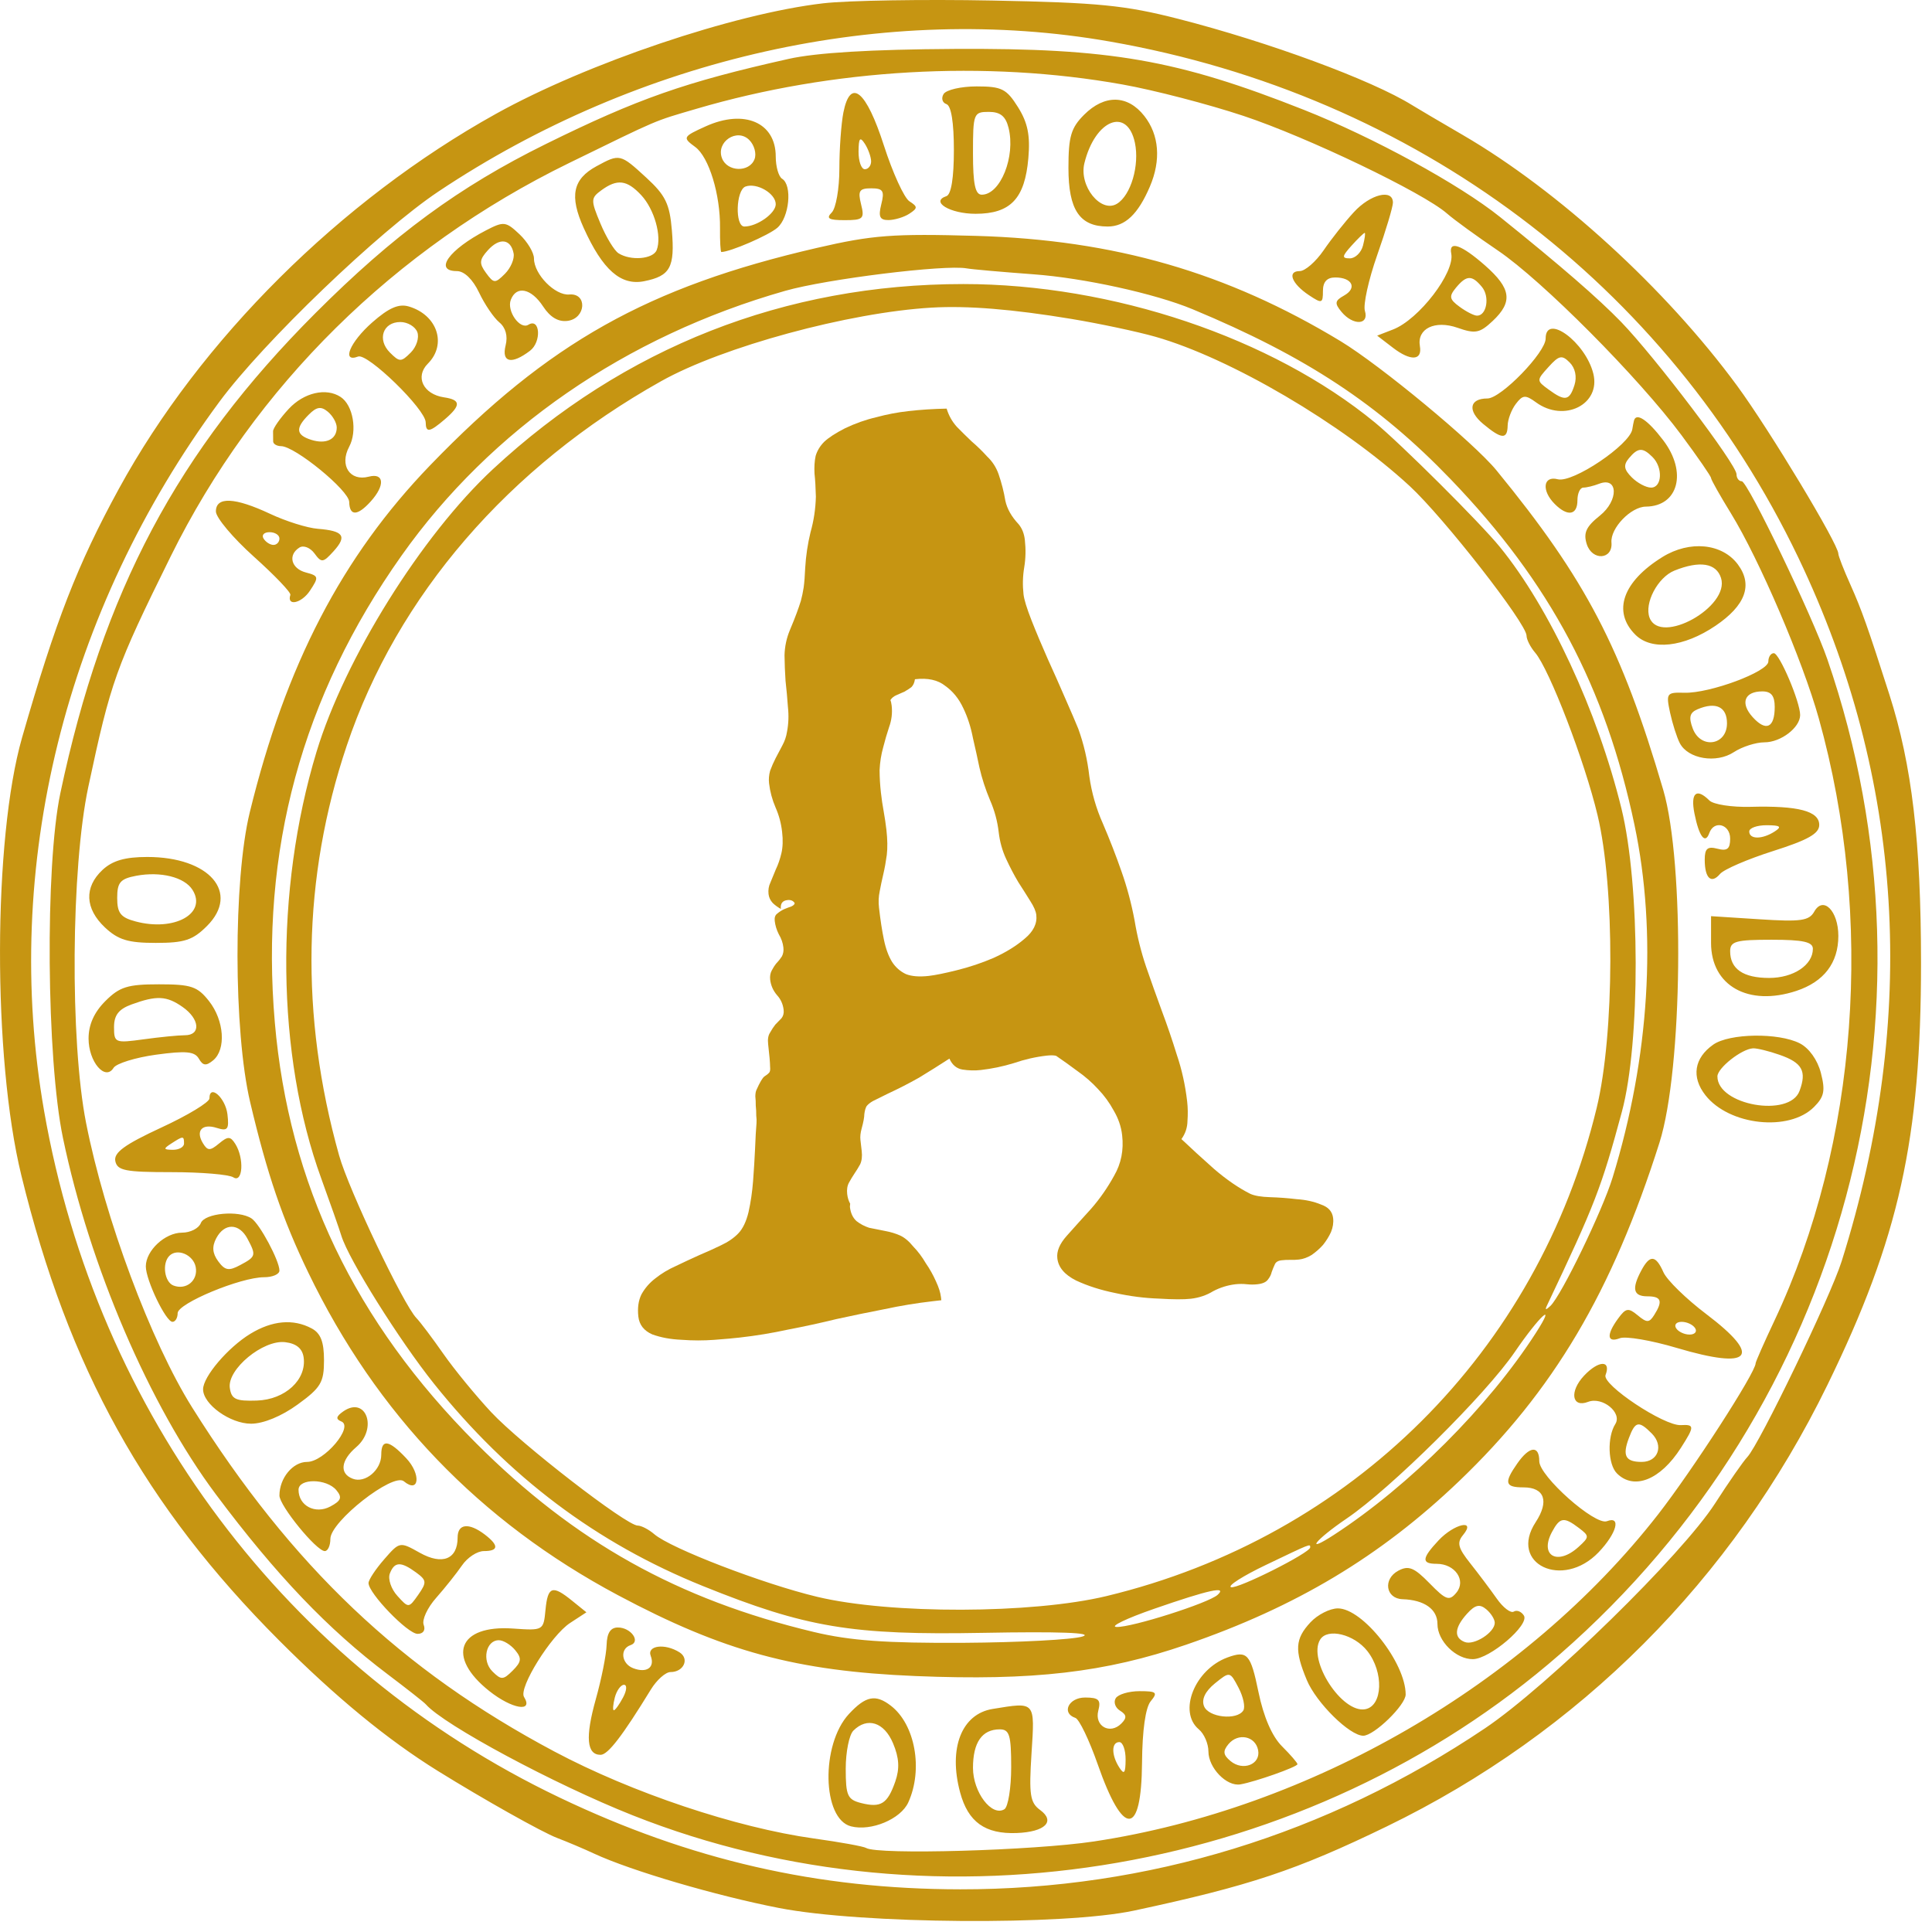 <svg width="44" height="44" viewBox="0 0 44 44" fill="none" xmlns="http://www.w3.org/2000/svg">
<path d="M30.361 27.742C30.373 27.845 30.357 27.952 30.312 28.061C30.266 28.161 30.206 28.258 30.131 28.352C30.055 28.437 29.969 28.513 29.872 28.581C29.775 28.64 29.679 28.674 29.585 28.685C29.519 28.692 29.453 28.695 29.386 28.693C29.32 28.691 29.253 28.694 29.188 28.702C29.103 28.711 29.05 28.746 29.029 28.805C29.006 28.855 28.983 28.91 28.962 28.97C28.949 29.028 28.922 29.083 28.881 29.135C28.84 29.197 28.759 29.235 28.637 29.248C28.562 29.257 28.481 29.257 28.395 29.248C28.308 29.238 28.223 29.239 28.138 29.248C27.96 29.269 27.79 29.321 27.629 29.406C27.478 29.499 27.309 29.556 27.121 29.578C26.962 29.596 26.719 29.595 26.394 29.575C26.069 29.564 25.737 29.522 25.395 29.447C25.065 29.38 24.769 29.285 24.508 29.163C24.246 29.032 24.103 28.863 24.08 28.657C24.061 28.497 24.132 28.328 24.292 28.148C24.461 27.958 24.646 27.752 24.849 27.529C25.051 27.298 25.226 27.045 25.376 26.772C25.534 26.497 25.595 26.191 25.556 25.854C25.534 25.657 25.469 25.47 25.364 25.292C25.267 25.113 25.149 24.951 25.009 24.805C24.868 24.651 24.709 24.512 24.534 24.39C24.368 24.266 24.207 24.151 24.053 24.046C24.004 24.032 23.932 24.031 23.838 24.041C23.585 24.07 23.335 24.127 23.088 24.212C22.84 24.288 22.59 24.34 22.336 24.369C22.205 24.384 22.067 24.381 21.922 24.359C21.786 24.337 21.686 24.253 21.622 24.109C21.392 24.258 21.162 24.403 20.931 24.543C20.699 24.674 20.461 24.796 20.217 24.909C20.064 24.984 19.951 25.039 19.88 25.076C19.817 25.112 19.769 25.15 19.736 25.192C19.712 25.233 19.695 25.292 19.685 25.369C19.684 25.445 19.664 25.556 19.623 25.703C19.596 25.801 19.587 25.888 19.596 25.963C19.605 26.038 19.614 26.122 19.625 26.216C19.639 26.338 19.626 26.439 19.588 26.519C19.549 26.59 19.505 26.661 19.456 26.733C19.415 26.795 19.375 26.861 19.336 26.932C19.296 27.003 19.283 27.09 19.294 27.193C19.304 27.278 19.327 27.351 19.362 27.413L19.356 27.485C19.372 27.626 19.422 27.734 19.507 27.81C19.591 27.876 19.687 27.927 19.795 27.962C19.912 27.987 20.034 28.011 20.16 28.035C20.286 28.058 20.399 28.093 20.5 28.138C20.6 28.184 20.7 28.267 20.799 28.389C20.907 28.5 21.002 28.627 21.085 28.77C21.176 28.901 21.253 29.04 21.317 29.184C21.38 29.32 21.418 29.439 21.43 29.542L21.438 29.612L21.255 29.633C20.879 29.676 20.506 29.737 20.135 29.817C19.773 29.887 19.41 29.962 19.049 30.041C18.688 30.129 18.322 30.209 17.95 30.28C17.588 30.359 17.22 30.42 16.845 30.462C16.713 30.477 16.521 30.495 16.266 30.514C16.021 30.532 15.774 30.532 15.525 30.513C15.277 30.503 15.054 30.462 14.855 30.39C14.665 30.307 14.56 30.172 14.538 29.985C14.516 29.788 14.539 29.619 14.609 29.478C14.688 29.336 14.793 29.215 14.924 29.115C15.063 29.004 15.219 28.91 15.39 28.834C15.571 28.747 15.747 28.665 15.918 28.588C16.1 28.511 16.267 28.435 16.42 28.361C16.582 28.285 16.715 28.194 16.816 28.088C16.918 27.981 16.995 27.82 17.047 27.606C17.097 27.382 17.132 27.145 17.151 26.896C17.17 26.647 17.185 26.403 17.196 26.165C17.206 25.917 17.216 25.721 17.229 25.577C17.233 25.529 17.231 25.472 17.223 25.407C17.224 25.331 17.22 25.255 17.212 25.18C17.213 25.104 17.209 25.033 17.202 24.968C17.204 24.901 17.212 24.853 17.228 24.822C17.304 24.652 17.363 24.551 17.407 24.517C17.46 24.483 17.495 24.455 17.512 24.434C17.538 24.412 17.546 24.364 17.538 24.289C17.538 24.203 17.523 24.034 17.494 23.781C17.481 23.669 17.495 23.582 17.536 23.52C17.575 23.449 17.616 23.387 17.657 23.335C17.708 23.282 17.755 23.234 17.797 23.191C17.839 23.139 17.855 23.075 17.847 23C17.832 22.869 17.781 22.756 17.694 22.662C17.606 22.558 17.555 22.44 17.54 22.309C17.532 22.234 17.543 22.166 17.574 22.106C17.605 22.045 17.641 21.989 17.683 21.937C17.734 21.884 17.775 21.831 17.808 21.78C17.839 21.72 17.85 21.652 17.841 21.577C17.83 21.474 17.794 21.373 17.736 21.276C17.686 21.177 17.656 21.076 17.644 20.973C17.636 20.898 17.653 20.844 17.697 20.81C17.749 20.766 17.802 20.732 17.856 20.707C17.92 20.68 17.974 20.66 18.02 20.645C18.074 20.62 18.1 20.593 18.097 20.565C18.062 20.512 18.007 20.49 17.932 20.499C17.82 20.511 17.77 20.579 17.784 20.701C17.713 20.661 17.651 20.616 17.598 20.565C17.543 20.505 17.512 20.437 17.503 20.362C17.493 20.268 17.506 20.181 17.545 20.101C17.582 20.012 17.623 19.912 17.668 19.802C17.721 19.692 17.764 19.568 17.796 19.432C17.828 19.295 17.834 19.133 17.812 18.946C17.79 18.749 17.74 18.565 17.664 18.393C17.586 18.212 17.537 18.028 17.515 17.84C17.504 17.747 17.512 17.651 17.539 17.553C17.576 17.454 17.617 17.359 17.664 17.268C17.719 17.167 17.769 17.071 17.816 16.98C17.871 16.879 17.907 16.775 17.923 16.669C17.959 16.484 17.966 16.294 17.944 16.097C17.93 15.899 17.913 15.702 17.89 15.505C17.877 15.307 17.869 15.113 17.867 14.924C17.872 14.724 17.913 14.534 17.987 14.355C18.054 14.195 18.106 14.066 18.142 13.967C18.179 13.868 18.211 13.774 18.239 13.685C18.265 13.587 18.287 13.485 18.303 13.379C18.319 13.263 18.33 13.115 18.338 12.933C18.354 12.656 18.395 12.386 18.459 12.122C18.534 11.857 18.574 11.587 18.581 11.311C18.576 11.102 18.566 10.928 18.55 10.787C18.542 10.636 18.55 10.503 18.575 10.386C18.609 10.268 18.673 10.161 18.767 10.065C18.869 9.968 19.029 9.864 19.244 9.754C19.479 9.642 19.716 9.558 19.957 9.502C20.196 9.437 20.438 9.391 20.682 9.363C20.963 9.331 21.256 9.312 21.559 9.306C21.606 9.462 21.683 9.6 21.792 9.721C21.9 9.832 22.012 9.942 22.129 10.053C22.256 10.162 22.373 10.276 22.482 10.397C22.599 10.507 22.685 10.639 22.741 10.795C22.813 11.005 22.864 11.208 22.896 11.403C22.936 11.589 23.037 11.767 23.199 11.939C23.277 12.034 23.324 12.152 23.34 12.293C23.364 12.508 23.36 12.718 23.326 12.921C23.292 13.124 23.287 13.329 23.31 13.535C23.324 13.657 23.385 13.854 23.492 14.127C23.599 14.399 23.723 14.694 23.863 15.01C24.003 15.317 24.137 15.62 24.266 15.918C24.394 16.208 24.491 16.434 24.557 16.597C24.683 16.944 24.766 17.305 24.809 17.68C24.861 18.053 24.964 18.412 25.117 18.755C25.272 19.117 25.414 19.481 25.541 19.846C25.667 20.202 25.767 20.575 25.84 20.966C25.9 21.329 25.988 21.68 26.102 22.018C26.216 22.347 26.334 22.68 26.458 23.017C26.581 23.345 26.695 23.678 26.8 24.018C26.915 24.356 26.994 24.712 27.037 25.087C27.053 25.228 27.055 25.375 27.044 25.528C27.042 25.68 26.996 25.818 26.906 25.942C27.13 26.154 27.379 26.382 27.654 26.626C27.938 26.869 28.211 27.056 28.473 27.188C28.574 27.234 28.724 27.259 28.924 27.265C29.124 27.271 29.326 27.286 29.528 27.31C29.739 27.324 29.924 27.365 30.084 27.432C30.252 27.489 30.344 27.592 30.361 27.742ZM23.601 20.836C23.591 20.752 23.546 20.648 23.466 20.524C23.384 20.391 23.291 20.245 23.188 20.085C23.093 19.925 23.002 19.751 22.914 19.561C22.826 19.372 22.77 19.169 22.745 18.954C22.716 18.701 22.65 18.457 22.547 18.222C22.444 17.977 22.363 17.73 22.306 17.48C22.264 17.276 22.215 17.054 22.159 16.813C22.111 16.562 22.038 16.334 21.938 16.127C21.837 15.91 21.699 15.741 21.524 15.618C21.357 15.485 21.128 15.435 20.837 15.469C20.826 15.546 20.8 15.606 20.757 15.649C20.714 15.682 20.661 15.716 20.598 15.752C20.544 15.777 20.485 15.803 20.422 15.829C20.358 15.855 20.31 15.894 20.278 15.945C20.291 15.972 20.3 16.014 20.307 16.07C20.326 16.239 20.306 16.402 20.248 16.561C20.199 16.709 20.154 16.861 20.115 17.017C20.068 17.184 20.04 17.358 20.032 17.54C20.033 17.71 20.043 17.88 20.062 18.049C20.079 18.199 20.1 18.344 20.126 18.483C20.151 18.623 20.172 18.763 20.188 18.903C20.212 19.119 20.215 19.308 20.196 19.472C20.175 19.626 20.149 19.772 20.117 19.908C20.085 20.045 20.057 20.176 20.034 20.302C20.009 20.419 20.004 20.543 20.019 20.674C20.051 20.955 20.088 21.198 20.131 21.402C20.173 21.606 20.235 21.774 20.317 21.908C20.397 22.031 20.503 22.124 20.633 22.185C20.763 22.236 20.935 22.25 21.151 22.226C21.301 22.209 21.515 22.165 21.792 22.096C22.078 22.025 22.358 21.932 22.63 21.815C22.91 21.688 23.145 21.543 23.335 21.379C23.535 21.214 23.624 21.033 23.601 20.836Z" fill="#C69512"/>
<path fill-rule="evenodd" clip-rule="evenodd" d="M18.75 0.075C16.711 0.311 13.371 1.439 11.294 2.593C7.753 4.561 4.56 7.737 2.705 11.136C1.763 12.862 1.268 14.133 0.503 16.797C-0.16 19.107 -0.169 24.089 0.486 26.768C1.558 31.157 3.297 34.294 6.359 37.362C7.648 38.653 8.82 39.617 9.968 40.33C11.015 40.98 12.349 41.73 12.688 41.858C12.914 41.944 13.295 42.105 13.535 42.217C14.374 42.606 16.302 43.172 17.74 43.453C19.625 43.82 24.229 43.855 25.826 43.513C28.459 42.949 29.52 42.596 31.578 41.598C35.971 39.467 39.454 35.977 41.62 31.538C43.249 28.199 43.751 25.936 43.75 21.93C43.749 19.166 43.544 17.426 43.029 15.817C42.538 14.283 42.398 13.888 42.143 13.318C41.991 12.98 41.867 12.662 41.867 12.61C41.867 12.392 40.295 9.784 39.561 8.785C37.942 6.581 35.498 4.346 33.317 3.076C32.799 2.775 32.277 2.467 32.158 2.393C31.238 1.821 28.892 0.956 26.837 0.43C25.621 0.119 25.018 0.059 22.594 0.012C21.04 -0.018 19.31 0.01 18.75 0.075ZM25.276 0.946C32.237 2.165 37.967 6.461 40.956 12.7C43.362 17.726 43.697 23.153 41.942 28.726C41.69 29.529 40.069 32.891 39.795 33.182C39.699 33.284 39.369 33.758 39.061 34.237C38.307 35.409 35.242 38.405 33.818 39.362C30.221 41.78 26.137 43.033 21.869 43.028C18.617 43.025 15.725 42.362 12.74 40.936C6.545 37.977 2.212 32.206 1.005 25.305C0.034 19.748 1.474 13.92 4.999 9.147C5.999 7.793 8.639 5.26 9.986 4.361C14.569 1.303 20.171 0.051 25.276 0.946ZM17.957 1.342C15.6 1.87 14.526 2.247 12.431 3.28C10.456 4.254 8.964 5.35 7.18 7.135C4.04 10.278 2.345 13.469 1.374 18.066C1.025 19.72 1.058 24.117 1.434 25.917C2.043 28.839 3.404 32.01 4.915 34.031C6.292 35.872 7.47 37.106 8.828 38.13C9.266 38.461 9.657 38.768 9.697 38.814C10.108 39.284 12.624 40.635 14.407 41.342C21.415 44.122 29.802 42.666 35.526 37.674C41.993 32.032 44.398 23.095 41.619 15.021C41.279 14.033 39.802 10.96 39.667 10.96C39.601 10.96 39.548 10.888 39.548 10.8C39.548 10.578 37.694 8.132 36.921 7.333C36.391 6.787 35.549 6.057 34.164 4.943C33.24 4.201 31.274 3.126 29.694 2.501C26.808 1.359 25.287 1.094 21.738 1.114C19.836 1.125 18.588 1.2 17.957 1.342ZM25.565 1.924C26.282 2.052 27.521 2.374 28.318 2.639C29.777 3.124 32.417 4.39 32.955 4.863C33.114 5.003 33.636 5.382 34.114 5.706C35.123 6.389 37.319 8.598 38.294 9.91C38.665 10.41 38.968 10.849 38.968 10.887C38.968 10.925 39.172 11.287 39.422 11.693C40.067 12.742 41.054 15.046 41.421 16.358C42.692 20.902 42.315 26.038 40.413 30.074C40.176 30.576 39.983 31.015 39.983 31.049C39.983 31.258 38.54 33.492 37.758 34.495C34.743 38.358 29.847 41.195 24.913 41.938C23.533 42.146 19.985 42.247 19.725 42.086C19.667 42.05 19.131 41.953 18.534 41.87C16.763 41.623 14.395 40.83 12.628 39.891C9.142 38.039 6.643 35.666 4.376 32.054C3.436 30.556 2.388 27.745 1.96 25.572C1.592 23.704 1.618 19.767 2.011 17.921C2.525 15.511 2.63 15.217 3.888 12.67C5.801 8.797 8.985 5.653 12.962 3.712C15.05 2.692 14.867 2.77 15.857 2.479C18.965 1.564 22.444 1.365 25.565 1.924ZM21.49 2.141C21.431 2.236 21.46 2.339 21.554 2.371C21.663 2.407 21.724 2.787 21.724 3.419C21.724 4.05 21.663 4.43 21.554 4.467C21.178 4.592 21.635 4.869 22.218 4.869C23.014 4.869 23.341 4.524 23.42 3.601C23.465 3.083 23.406 2.794 23.184 2.44C22.922 2.023 22.814 1.968 22.242 1.968C21.887 1.968 21.549 2.046 21.49 2.141ZM19.208 2.56C19.158 2.813 19.116 3.39 19.116 3.843C19.116 4.295 19.038 4.744 18.942 4.84C18.807 4.975 18.872 5.014 19.235 5.014C19.66 5.014 19.693 4.982 19.61 4.651C19.534 4.346 19.57 4.289 19.841 4.289C20.111 4.289 20.148 4.346 20.071 4.651C20 4.936 20.035 5.013 20.236 5.012C20.378 5.01 20.591 4.945 20.71 4.867C20.903 4.74 20.903 4.708 20.711 4.584C20.592 4.508 20.331 3.937 20.131 3.316C19.727 2.059 19.367 1.764 19.208 2.56ZM24.689 2.614C24.391 2.912 24.333 3.111 24.333 3.825C24.333 4.779 24.588 5.159 25.227 5.159C25.624 5.159 25.919 4.879 26.189 4.246C26.445 3.645 26.399 3.071 26.061 2.641C25.681 2.157 25.156 2.147 24.689 2.614ZM22.969 2.911C23.133 3.564 22.784 4.434 22.359 4.434C22.21 4.434 22.159 4.195 22.159 3.491C22.159 2.584 22.173 2.548 22.519 2.548C22.781 2.548 22.903 2.646 22.969 2.911ZM16.073 2.877C15.549 3.114 15.54 3.133 15.833 3.347C16.146 3.577 16.407 4.43 16.398 5.195C16.395 5.494 16.408 5.739 16.428 5.739C16.627 5.739 17.505 5.36 17.703 5.188C17.977 4.952 18.048 4.217 17.812 4.071C17.732 4.022 17.667 3.794 17.667 3.565C17.667 2.789 16.951 2.48 16.073 2.877ZM25.847 3.252C25.955 3.765 25.755 4.447 25.439 4.64C25.073 4.864 24.569 4.238 24.696 3.718C24.939 2.726 25.673 2.429 25.847 3.252ZM17.184 3.625C17.067 3.931 16.563 3.917 16.443 3.604C16.3 3.232 16.785 2.908 17.064 3.188C17.179 3.303 17.233 3.499 17.184 3.625ZM19.839 3.672C19.84 3.772 19.776 3.854 19.696 3.854C19.616 3.854 19.552 3.674 19.553 3.455C19.555 3.144 19.586 3.104 19.696 3.274C19.773 3.393 19.837 3.573 19.839 3.672ZM13.584 3.786C13.044 4.08 12.965 4.464 13.293 5.191C13.726 6.148 14.138 6.511 14.672 6.404C15.266 6.285 15.373 6.089 15.301 5.24C15.251 4.641 15.155 4.446 14.717 4.044C14.125 3.5 14.114 3.498 13.584 3.786ZM14.604 4.445C14.903 4.767 15.076 5.38 14.956 5.694C14.876 5.902 14.365 5.945 14.086 5.768C13.99 5.707 13.804 5.401 13.674 5.089C13.451 4.556 13.453 4.511 13.696 4.333C14.057 4.069 14.278 4.096 14.604 4.445ZM17.667 4.651C17.667 4.858 17.244 5.159 16.952 5.159C16.735 5.159 16.759 4.327 16.979 4.248C17.238 4.155 17.667 4.407 17.667 4.651ZM30.832 4.833C30.63 5.052 30.32 5.443 30.143 5.703C29.965 5.962 29.721 6.174 29.6 6.174C29.307 6.174 29.417 6.462 29.811 6.723C30.105 6.919 30.129 6.911 30.129 6.627C30.129 6.419 30.22 6.319 30.41 6.319C30.796 6.319 30.914 6.561 30.61 6.731C30.399 6.849 30.39 6.907 30.552 7.103C30.816 7.42 31.185 7.405 31.085 7.081C31.042 6.941 31.168 6.37 31.364 5.812C31.561 5.253 31.722 4.715 31.723 4.615C31.724 4.295 31.209 4.421 30.832 4.833ZM11.069 5.246C10.224 5.685 9.874 6.174 10.405 6.174C10.573 6.174 10.768 6.362 10.91 6.662C11.037 6.93 11.244 7.235 11.37 7.34C11.517 7.461 11.569 7.652 11.515 7.867C11.418 8.257 11.65 8.308 12.07 7.989C12.337 7.787 12.302 7.23 12.033 7.396C11.841 7.515 11.536 7.082 11.633 6.829C11.76 6.496 12.099 6.566 12.37 6.981C12.533 7.229 12.719 7.337 12.931 7.307C13.347 7.248 13.38 6.67 12.965 6.707C12.641 6.735 12.161 6.246 12.161 5.887C12.161 5.754 12.012 5.505 11.83 5.334C11.52 5.042 11.473 5.037 11.069 5.246ZM18.609 5.645C14.753 6.535 12.488 7.807 9.8 10.593C7.789 12.677 6.51 15.137 5.688 18.501C5.312 20.041 5.317 23.492 5.697 25.1C6.084 26.74 6.436 27.77 7.02 28.98C8.578 32.206 10.925 34.651 14.075 36.33C16.477 37.61 18.125 38.058 20.855 38.171C23.524 38.281 25.171 38.09 27.014 37.457C29.519 36.596 31.435 35.448 33.225 33.737C35.38 31.676 36.713 29.426 37.793 26.024C38.322 24.36 38.371 19.663 37.878 17.985C36.927 14.748 36.119 13.2 34.082 10.713C33.565 10.081 31.44 8.321 30.529 7.769C27.94 6.202 25.381 5.463 22.232 5.372C20.335 5.318 19.873 5.353 18.609 5.645ZM31.041 5.594C30.999 5.754 30.864 5.884 30.742 5.884C30.554 5.884 30.561 5.838 30.781 5.594C30.925 5.434 31.06 5.304 31.08 5.304C31.1 5.304 31.082 5.434 31.041 5.594ZM11.697 5.77C11.721 5.893 11.632 6.102 11.5 6.235C11.275 6.459 11.246 6.458 11.069 6.216C10.909 5.998 10.916 5.915 11.111 5.699C11.374 5.407 11.633 5.438 11.697 5.77ZM33.051 5.775C33.138 6.203 32.315 7.277 31.725 7.504L31.364 7.644L31.725 7.921C32.128 8.23 32.395 8.214 32.337 7.883C32.268 7.484 32.678 7.285 33.195 7.465C33.599 7.607 33.7 7.587 33.995 7.31C34.459 6.873 34.417 6.57 33.819 6.044C33.282 5.572 32.989 5.47 33.051 5.775ZM23.536 6.247C24.686 6.331 26.301 6.686 27.159 7.042C29.744 8.118 31.396 9.206 33.045 10.922C35.304 13.273 36.564 15.645 37.225 18.791C37.742 21.248 37.566 24.082 36.726 26.818C36.494 27.574 35.56 29.503 35.31 29.741C35.209 29.838 35.181 29.838 35.227 29.741C36.323 27.432 36.471 27.049 36.937 25.321C37.361 23.75 37.355 20.152 36.927 18.412C36.381 16.191 35.291 13.846 34.158 12.456C33.71 11.906 31.909 10.113 31.314 9.623C28.962 7.69 25.336 6.47 21.942 6.469C17.877 6.469 14.217 7.908 11.227 10.684C9.604 12.191 7.851 14.999 7.208 17.124C6.252 20.284 6.293 24.031 7.317 26.841C7.52 27.399 7.726 27.986 7.775 28.146C7.94 28.683 9.092 30.522 9.884 31.513C11.582 33.636 13.585 35.144 16.011 36.122C18.354 37.068 19.404 37.243 22.392 37.187C24.112 37.155 24.914 37.184 24.657 37.269C24.439 37.341 23.217 37.406 21.942 37.414C20.178 37.424 19.363 37.365 18.537 37.168C15.438 36.428 13.09 35.116 10.845 32.87C8.08 30.103 6.576 26.961 6.259 23.287C5.921 19.376 6.873 15.865 9.144 12.655C11.18 9.777 14.25 7.658 17.884 6.623C18.825 6.355 21.516 6.022 22.014 6.112C22.134 6.134 22.819 6.194 23.536 6.247ZM33.75 6.535C33.933 6.755 33.859 7.189 33.639 7.189C33.572 7.189 33.393 7.099 33.242 6.987C33.007 6.816 32.995 6.751 33.159 6.552C33.399 6.263 33.522 6.259 33.75 6.535ZM8.477 7.343C7.967 7.792 7.77 8.268 8.156 8.12C8.372 8.037 9.693 9.322 9.695 9.619C9.698 9.861 9.783 9.847 10.13 9.55C10.503 9.23 10.498 9.106 10.111 9.049C9.638 8.978 9.447 8.579 9.744 8.282C10.183 7.842 9.961 7.173 9.311 6.98C9.081 6.912 8.856 7.01 8.477 7.343ZM24.405 7.264C25.043 7.37 25.901 7.552 26.312 7.669C28.015 8.153 30.572 9.654 32.105 11.07C32.88 11.786 34.766 14.201 34.766 14.477C34.766 14.564 34.854 14.738 34.962 14.864C35.286 15.243 36.091 17.337 36.383 18.564C36.779 20.222 36.77 23.549 36.364 25.229C35.023 30.78 30.783 35.004 25.202 36.349C23.509 36.757 20.273 36.765 18.609 36.366C17.373 36.07 15.281 35.265 14.902 34.941C14.777 34.833 14.606 34.744 14.523 34.744C14.266 34.744 11.864 32.885 11.189 32.164C10.838 31.788 10.345 31.188 10.095 30.829C9.844 30.47 9.569 30.105 9.484 30.018C9.189 29.716 7.942 27.095 7.724 26.318C6.829 23.131 6.887 19.982 7.898 16.979C9.045 13.567 11.583 10.626 15.059 8.68C16.456 7.897 19.333 7.115 21.217 7.006C22.034 6.958 23.059 7.041 24.405 7.264ZM9.504 7.563C9.552 7.689 9.485 7.899 9.355 8.029C9.135 8.249 9.1 8.249 8.88 8.029C8.584 7.733 8.72 7.334 9.118 7.334C9.282 7.334 9.456 7.437 9.504 7.563ZM35.201 7.71C35.201 8.028 34.184 9.075 33.875 9.075C33.464 9.075 33.416 9.353 33.777 9.654C34.198 10.005 34.33 10.014 34.336 9.691C34.339 9.551 34.422 9.33 34.522 9.199C34.679 8.992 34.74 8.987 34.98 9.162C35.62 9.631 36.461 9.211 36.287 8.51C36.11 7.793 35.201 7.124 35.201 7.71ZM35.858 8.768C35.744 9.129 35.643 9.146 35.267 8.87C34.991 8.669 34.991 8.661 35.266 8.358C35.506 8.092 35.572 8.078 35.749 8.256C35.875 8.382 35.917 8.581 35.858 8.768ZM6.575 9.313C6.379 9.524 6.219 9.753 6.219 9.821C6.219 9.889 6.22 9.993 6.221 10.052C6.221 10.111 6.303 10.16 6.402 10.161C6.72 10.164 7.947 11.169 7.953 11.431C7.96 11.758 8.141 11.754 8.443 11.42C8.774 11.054 8.751 10.763 8.398 10.856C7.969 10.968 7.726 10.598 7.952 10.175C8.143 9.816 8.043 9.229 7.758 9.041C7.428 8.823 6.92 8.941 6.575 9.313ZM7.669 9.736C7.669 10.007 7.425 10.124 7.088 10.017C6.738 9.906 6.723 9.751 7.032 9.443C7.211 9.263 7.311 9.248 7.467 9.377C7.578 9.47 7.669 9.631 7.669 9.736ZM37.212 9.582C37.202 9.622 37.185 9.708 37.175 9.774C37.121 10.128 35.818 11.004 35.478 10.915C35.144 10.827 35.101 11.171 35.408 11.478C35.7 11.771 35.925 11.735 35.925 11.395C35.925 11.236 35.985 11.105 36.059 11.105C36.132 11.105 36.294 11.066 36.42 11.017C36.855 10.85 36.867 11.399 36.435 11.744C36.123 11.993 36.056 12.137 36.137 12.391C36.26 12.779 36.734 12.748 36.7 12.355C36.672 12.03 37.142 11.541 37.483 11.538C38.226 11.531 38.43 10.75 37.878 10.026C37.524 9.56 37.261 9.385 37.212 9.582ZM37.635 10.409C37.876 10.649 37.854 11.105 37.602 11.105C37.488 11.105 37.291 11 37.163 10.872C36.983 10.692 36.968 10.593 37.097 10.437C37.303 10.19 37.41 10.184 37.635 10.409ZM4.917 11.649C4.918 11.789 5.307 12.252 5.782 12.678C6.257 13.104 6.631 13.495 6.613 13.548C6.524 13.815 6.866 13.743 7.058 13.454C7.265 13.142 7.259 13.115 6.967 13.038C6.63 12.95 6.55 12.637 6.821 12.469C6.913 12.412 7.066 12.473 7.162 12.604C7.322 12.823 7.358 12.818 7.598 12.553C7.909 12.209 7.825 12.09 7.239 12.043C7 12.025 6.51 11.871 6.151 11.702C5.346 11.324 4.915 11.305 4.917 11.649ZM6.364 12.265C6.364 12.345 6.303 12.41 6.228 12.41C6.153 12.41 6.051 12.345 6.002 12.265C5.953 12.185 6.014 12.12 6.138 12.12C6.263 12.12 6.364 12.185 6.364 12.265ZM37.862 12.685C36.956 13.245 36.717 13.928 37.243 14.454C37.611 14.823 38.346 14.741 39.069 14.252C39.754 13.788 39.925 13.321 39.579 12.855C39.221 12.374 38.483 12.301 37.862 12.685ZM39.195 13.163C39.403 13.819 37.812 14.705 37.568 14.069C37.442 13.74 37.754 13.148 38.134 12.995C38.711 12.763 39.087 12.823 39.195 13.163ZM40.273 15.065C40.273 15.297 38.94 15.793 38.36 15.777C37.957 15.765 37.94 15.788 38.034 16.227C38.089 16.481 38.189 16.795 38.257 16.926C38.445 17.285 39.087 17.392 39.486 17.13C39.674 17.007 39.988 16.906 40.185 16.906C40.557 16.906 40.997 16.57 40.997 16.284C40.997 15.984 40.526 14.876 40.398 14.876C40.329 14.876 40.273 14.961 40.273 15.065ZM40.418 16.1C40.418 16.577 40.22 16.668 39.916 16.332C39.627 16.013 39.727 15.746 40.136 15.746C40.338 15.746 40.418 15.846 40.418 16.1ZM39.331 16.473C39.331 16.978 38.73 17.068 38.551 16.59C38.455 16.335 38.482 16.229 38.661 16.153C39.077 15.976 39.331 16.097 39.331 16.473ZM38.59 18.527C38.695 19.054 38.834 19.237 38.928 18.973C39.035 18.672 39.403 18.769 39.403 19.099C39.403 19.334 39.336 19.388 39.113 19.329C38.887 19.27 38.824 19.325 38.824 19.578C38.824 20.002 38.972 20.14 39.172 19.904C39.259 19.8 39.803 19.566 40.381 19.382C41.175 19.13 41.432 18.985 41.432 18.787C41.432 18.472 40.955 18.346 39.864 18.375C39.441 18.386 39.02 18.321 38.93 18.23C38.635 17.936 38.496 18.057 38.59 18.527ZM40.418 18.936C40.134 19.12 39.838 19.12 39.838 18.936C39.838 18.857 40.017 18.793 40.236 18.794C40.547 18.795 40.587 18.827 40.418 18.936ZM2.334 19.812C1.913 20.206 1.934 20.693 2.391 21.123C2.692 21.405 2.919 21.474 3.547 21.474C4.2 21.474 4.392 21.411 4.714 21.089C5.472 20.33 4.77 19.517 3.356 19.517C2.847 19.517 2.563 19.599 2.334 19.812ZM4.384 20.266C4.723 20.804 3.97 21.221 3.087 20.985C2.747 20.895 2.669 20.794 2.669 20.45C2.669 20.095 2.739 20.014 3.104 19.945C3.66 19.841 4.202 19.977 4.384 20.266ZM41.318 20.762C41.201 20.97 41.011 20.997 40.074 20.936L38.968 20.865V21.474C38.968 22.451 39.817 22.928 40.911 22.567C41.539 22.359 41.867 21.93 41.867 21.315C41.867 20.744 41.522 20.397 41.318 20.762ZM41.287 21.609C41.287 21.978 40.845 22.272 40.291 22.272C39.701 22.272 39.403 22.068 39.403 21.663C39.403 21.438 39.535 21.402 40.345 21.402C41.065 21.402 41.287 21.451 41.287 21.609ZM2.399 22.799C2.143 23.055 2.017 23.337 2.017 23.652C2.017 24.182 2.396 24.627 2.586 24.32C2.648 24.22 3.083 24.085 3.553 24.02C4.235 23.927 4.433 23.945 4.529 24.111C4.622 24.273 4.694 24.281 4.855 24.148C5.153 23.9 5.107 23.24 4.76 22.799C4.497 22.465 4.354 22.417 3.62 22.417C2.907 22.417 2.724 22.474 2.399 22.799ZM4.158 22.933C4.55 23.207 4.58 23.577 4.211 23.577C4.063 23.577 3.639 23.619 3.269 23.67C2.621 23.759 2.597 23.749 2.597 23.392C2.597 23.12 2.703 22.983 2.995 22.876C3.567 22.667 3.795 22.678 4.158 22.933ZM39.019 23.79C38.583 24.096 38.515 24.53 38.84 24.943C39.381 25.632 40.744 25.78 41.312 25.212C41.546 24.978 41.574 24.84 41.469 24.434C41.393 24.139 41.199 23.868 40.988 23.761C40.504 23.515 39.388 23.532 39.019 23.79ZM40.529 24.023C41.046 24.203 41.151 24.394 40.983 24.846C40.755 25.461 39.113 25.17 39.113 24.515C39.113 24.323 39.666 23.887 39.925 23.875C40.013 23.871 40.285 23.937 40.529 24.023ZM4.77 25.016C4.77 25.102 4.277 25.401 3.673 25.68C2.84 26.066 2.588 26.249 2.626 26.442C2.67 26.659 2.851 26.695 3.905 26.695C4.58 26.695 5.214 26.748 5.314 26.813C5.531 26.953 5.565 26.378 5.359 26.052C5.247 25.875 5.191 25.874 4.988 26.043C4.785 26.212 4.729 26.211 4.624 26.04C4.447 25.753 4.601 25.58 4.938 25.688C5.185 25.766 5.22 25.721 5.18 25.378C5.135 25.001 4.77 24.677 4.77 25.016ZM4.191 26.043C4.191 26.123 4.077 26.187 3.937 26.186C3.72 26.184 3.715 26.163 3.901 26.043C4.174 25.866 4.191 25.866 4.191 26.043ZM4.573 27.856C4.527 27.975 4.335 28.073 4.145 28.073C3.759 28.073 3.321 28.481 3.321 28.841C3.321 29.154 3.777 30.104 3.928 30.104C3.993 30.104 4.046 30.015 4.046 29.906C4.046 29.684 5.479 29.088 6.015 29.088C6.207 29.088 6.364 29.02 6.364 28.936C6.364 28.712 5.915 27.872 5.728 27.749C5.437 27.556 4.66 27.628 4.573 27.856ZM5.635 28.209C5.838 28.59 5.831 28.619 5.47 28.811C5.211 28.951 5.123 28.935 4.969 28.724C4.837 28.544 4.824 28.389 4.926 28.198C5.113 27.848 5.445 27.853 5.635 28.209ZM4.457 28.855C4.516 29.162 4.242 29.389 3.95 29.277C3.745 29.198 3.686 28.771 3.858 28.6C4.037 28.42 4.403 28.576 4.457 28.855ZM37.38 28.934C37.156 29.352 37.196 29.523 37.519 29.523C37.836 29.523 37.875 29.63 37.673 29.949C37.56 30.128 37.507 30.129 37.297 29.955C37.085 29.778 37.027 29.788 36.852 30.028C36.58 30.399 36.597 30.59 36.891 30.477C37.024 30.426 37.607 30.525 38.187 30.698C39.888 31.203 40.149 30.905 38.86 29.928C38.401 29.581 37.962 29.152 37.884 28.975C37.708 28.579 37.575 28.569 37.38 28.934ZM34.978 30.357C33.907 32.025 32.089 33.843 30.383 34.953C29.693 35.402 29.951 35.071 30.673 34.581C31.676 33.899 33.838 31.757 34.497 30.792C35.065 29.961 35.465 29.599 34.978 30.357ZM5.699 30.378C5.191 30.688 4.625 31.353 4.625 31.64C4.625 31.982 5.242 32.424 5.718 32.424C5.997 32.424 6.411 32.254 6.777 31.988C7.308 31.603 7.379 31.484 7.379 30.978C7.379 30.559 7.303 30.363 7.098 30.254C6.68 30.03 6.2 30.072 5.699 30.378ZM38.606 30.249C38.656 30.328 38.598 30.394 38.478 30.394C38.359 30.394 38.221 30.328 38.172 30.249C38.122 30.169 38.18 30.104 38.299 30.104C38.419 30.104 38.557 30.169 38.606 30.249ZM6.915 30.913C6.987 31.421 6.495 31.876 5.849 31.897C5.37 31.913 5.27 31.867 5.234 31.609C5.173 31.184 5.99 30.509 6.493 30.567C6.748 30.597 6.886 30.71 6.915 30.913ZM36.076 31.33C35.737 31.691 35.796 32.07 36.169 31.926C36.494 31.802 36.95 32.173 36.788 32.431C36.599 32.73 36.619 33.35 36.824 33.555C37.213 33.945 37.815 33.704 38.282 32.973C38.595 32.483 38.595 32.439 38.28 32.456C37.898 32.478 36.481 31.535 36.565 31.316C36.698 30.97 36.406 30.979 36.076 31.33ZM7.813 32.147C7.653 32.26 7.643 32.32 7.774 32.373C8.062 32.491 7.383 33.294 6.994 33.294C6.668 33.294 6.364 33.663 6.364 34.059C6.364 34.292 7.207 35.325 7.397 35.325C7.467 35.325 7.524 35.2 7.524 35.047C7.524 34.651 8.952 33.532 9.197 33.735C9.548 34.026 9.595 33.576 9.252 33.211C8.856 32.789 8.683 32.764 8.683 33.131C8.683 33.479 8.317 33.787 8.033 33.677C7.726 33.56 7.76 33.26 8.113 32.957C8.611 32.53 8.334 31.779 7.813 32.147ZM37.616 32.645C37.895 32.924 37.764 33.294 37.388 33.294C37.019 33.294 36.944 33.154 37.097 32.75C37.242 32.365 37.321 32.349 37.616 32.645ZM34.557 33.327C34.246 33.771 34.273 33.874 34.698 33.874C35.176 33.874 35.286 34.19 34.974 34.666C34.352 35.616 35.587 36.208 36.406 35.353C36.819 34.921 36.928 34.517 36.597 34.644C36.328 34.748 35.056 33.62 35.056 33.278C35.056 32.91 34.833 32.932 34.557 33.327ZM7.66 33.937C7.798 34.103 7.771 34.177 7.524 34.309C7.18 34.493 6.799 34.293 6.799 33.929C6.799 33.665 7.439 33.67 7.66 33.937ZM35.96 34.8C36.2 34.982 36.199 35.004 35.949 35.231C35.471 35.664 35.056 35.432 35.344 34.892C35.526 34.552 35.616 34.539 35.96 34.8ZM10.422 35.017C10.422 35.51 10.075 35.651 9.562 35.364C9.104 35.107 9.102 35.108 8.748 35.514C8.553 35.738 8.393 35.98 8.393 36.053C8.393 36.286 9.285 37.21 9.51 37.21C9.639 37.21 9.696 37.126 9.649 37.004C9.606 36.891 9.734 36.614 9.935 36.388C10.135 36.162 10.399 35.83 10.522 35.651C10.645 35.471 10.868 35.325 11.018 35.325C11.359 35.325 11.366 35.196 11.038 34.946C10.676 34.672 10.422 34.7 10.422 35.017ZM32.763 35.08C32.377 35.492 32.367 35.615 32.72 35.615C33.138 35.615 33.398 35.995 33.168 36.272C33.006 36.468 32.932 36.442 32.556 36.057C32.204 35.697 32.079 35.647 31.845 35.772C31.49 35.962 31.558 36.409 31.943 36.421C32.439 36.437 32.737 36.649 32.737 36.985C32.737 37.374 33.159 37.791 33.546 37.786C33.931 37.781 34.837 37.006 34.706 36.794C34.648 36.701 34.545 36.66 34.475 36.703C34.406 36.746 34.231 36.612 34.087 36.406C33.942 36.2 33.671 35.839 33.483 35.602C33.206 35.254 33.175 35.133 33.32 34.959C33.627 34.589 33.121 34.699 32.763 35.08ZM29.839 35.241C29.839 35.365 28.181 36.197 28.035 36.147C27.951 36.118 28.307 35.891 28.825 35.643C29.867 35.144 29.839 35.155 29.839 35.241ZM9.475 35.811C9.718 35.989 9.723 36.036 9.526 36.319C9.309 36.627 9.306 36.628 9.05 36.345C8.908 36.189 8.831 35.96 8.878 35.837C8.983 35.563 9.128 35.557 9.475 35.811ZM12.423 36.666C12.378 37.134 12.373 37.137 11.684 37.089C10.435 37.001 10.158 37.731 11.144 38.513C11.66 38.923 12.157 39.006 11.934 38.646C11.807 38.44 12.55 37.246 12.982 36.963L13.355 36.719L13.031 36.457C12.579 36.09 12.475 36.126 12.423 36.666ZM27.731 36.321C27.525 36.509 25.77 37.067 25.428 37.053C25.264 37.046 25.651 36.859 26.289 36.638C27.528 36.208 27.957 36.114 27.731 36.321ZM34.042 36.958C34.042 37.178 33.574 37.478 33.359 37.396C33.105 37.298 33.124 37.068 33.412 36.75C33.593 36.549 33.698 36.525 33.846 36.648C33.954 36.737 34.042 36.877 34.042 36.958ZM29.845 36.947C29.494 37.324 29.478 37.582 29.762 38.263C29.978 38.781 30.738 39.53 31.047 39.53C31.294 39.53 32.013 38.831 32.013 38.591C32.013 37.87 31.036 36.63 30.469 36.63C30.288 36.63 30.007 36.773 29.845 36.947ZM13.815 37.464C13.809 37.683 13.698 38.24 13.568 38.702C13.326 39.566 13.361 39.965 13.678 39.965C13.845 39.965 14.175 39.535 14.822 38.479C14.956 38.26 15.158 38.08 15.271 38.08C15.571 38.08 15.708 37.778 15.476 37.631C15.145 37.421 14.728 37.473 14.82 37.713C14.92 37.976 14.727 38.111 14.42 37.992C14.151 37.889 14.112 37.55 14.36 37.467C14.599 37.387 14.369 37.065 14.072 37.065C13.904 37.065 13.823 37.19 13.815 37.464ZM31.14 37.601C31.519 38.083 31.493 38.85 31.094 38.926C30.564 39.026 29.776 37.81 30.066 37.34C30.232 37.071 30.839 37.218 31.14 37.601ZM11.732 37.58C11.886 37.766 11.877 37.846 11.677 38.046C11.46 38.263 11.414 38.265 11.213 38.064C10.969 37.82 11.066 37.355 11.361 37.355C11.463 37.355 11.629 37.456 11.732 37.58ZM27.956 37.747C27.208 38.021 26.824 38.987 27.303 39.385C27.423 39.485 27.521 39.711 27.521 39.888C27.521 40.262 27.936 40.691 28.248 40.638C28.58 40.582 29.549 40.24 29.549 40.178C29.549 40.148 29.391 39.964 29.196 39.77C28.969 39.543 28.777 39.1 28.66 38.531C28.482 37.667 28.406 37.583 27.956 37.747ZM28.316 38.954C28.172 39.186 27.519 39.115 27.42 38.855C27.36 38.7 27.449 38.517 27.669 38.338C28.009 38.063 28.011 38.063 28.207 38.437C28.315 38.643 28.364 38.876 28.316 38.954ZM14.189 38.66C14.104 38.82 14.01 38.95 13.98 38.95C13.951 38.95 13.961 38.82 14.002 38.66C14.044 38.501 14.138 38.37 14.211 38.37C14.285 38.37 14.275 38.5 14.189 38.66ZM25.41 38.676C25.355 38.765 25.399 38.893 25.509 38.96C25.66 39.054 25.667 39.123 25.537 39.253C25.279 39.512 24.921 39.311 25.013 38.959C25.077 38.713 25.024 38.66 24.712 38.66C24.336 38.66 24.166 39.015 24.491 39.124C24.578 39.153 24.806 39.628 24.999 40.179C25.582 41.848 25.995 41.834 26.009 40.145C26.015 39.405 26.088 38.888 26.207 38.744C26.373 38.544 26.341 38.515 25.953 38.515C25.709 38.515 25.464 38.588 25.41 38.676ZM19.333 39.036C18.69 39.731 18.722 41.427 19.382 41.594C19.84 41.711 20.513 41.429 20.686 41.048C21.027 40.298 20.842 39.272 20.288 38.846C19.94 38.578 19.716 38.623 19.333 39.036ZM22.607 38.92C21.899 39.035 21.595 39.815 21.866 40.821C22.047 41.495 22.435 41.773 23.155 41.746C23.8 41.721 24.044 41.482 23.689 41.222C23.459 41.054 23.432 40.877 23.492 39.934C23.569 38.737 23.589 38.76 22.607 38.92ZM20.338 39.701C20.478 40.033 20.492 40.277 20.39 40.572C20.212 41.082 20.063 41.176 19.615 41.064C19.301 40.985 19.261 40.896 19.261 40.282C19.261 39.9 19.339 39.51 19.435 39.414C19.751 39.098 20.136 39.22 20.338 39.701ZM23.029 40.247C23.029 40.721 22.959 41.151 22.875 41.204C22.588 41.381 22.159 40.817 22.159 40.262C22.159 39.682 22.366 39.385 22.768 39.385C22.99 39.385 23.029 39.514 23.029 40.247ZM28.653 39.859C28.715 40.182 28.308 40.343 28.024 40.107C27.856 39.967 27.845 39.881 27.977 39.722C28.197 39.457 28.591 39.536 28.653 39.859ZM25.635 40.074C25.633 40.385 25.602 40.425 25.492 40.255C25.309 39.972 25.309 39.675 25.492 39.675C25.572 39.675 25.636 39.855 25.635 40.074Z" fill="#C69512"/>
<defs>
<linearGradient id="paint0_linear" x1="14.53" y1="19.917" x2="30.365" y2="19.917" gradientUnits="userSpaceOnUse">
<stop stop-color="#C69512"/>
<stop offset="1" stop-color="#F2C94C"/>
<stop offset="1" stop-color="#F2C94C"/>
</linearGradient>
<linearGradient id="paint1_linear" x1="0" y1="21.875" x2="43.75" y2="21.875" gradientUnits="userSpaceOnUse">
<stop stop-color="#C69512"/>
<stop offset="1" stop-color="#F2C94C"/>
<stop offset="1" stop-color="#F2C94C"/>
</linearGradient>
</defs>
</svg>
